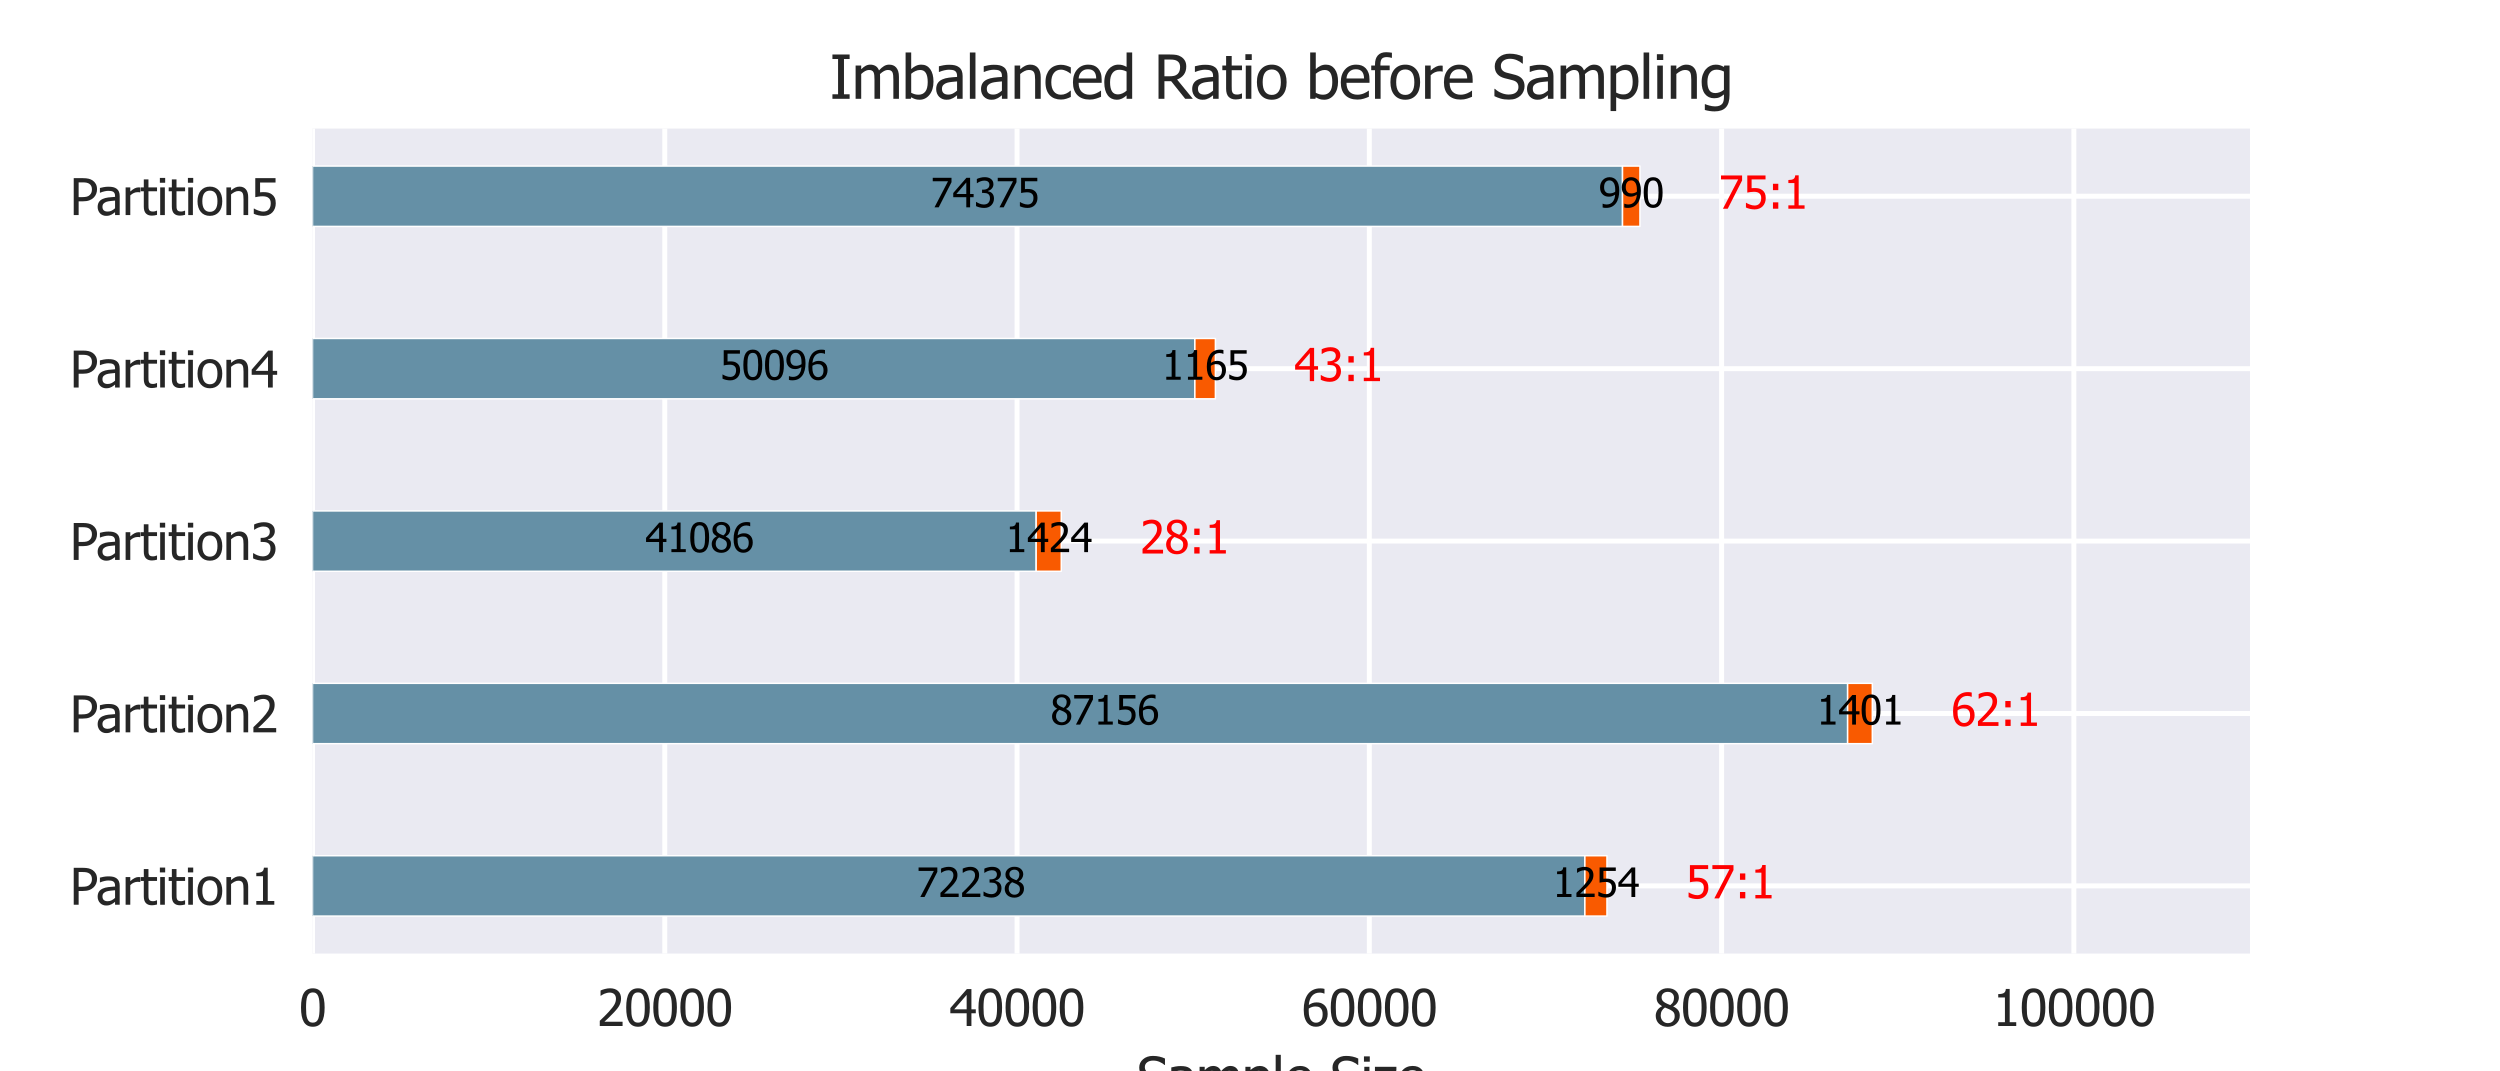 <?xml version="1.0" encoding="utf-8" standalone="no"?>
<!DOCTYPE svg PUBLIC "-//W3C//DTD SVG 1.1//EN"
  "http://www.w3.org/Graphics/SVG/1.1/DTD/svg11.dtd">
<svg xmlns:xlink="http://www.w3.org/1999/xlink" width="504pt" height="216pt" viewBox="0 0 504 216" xmlns="http://www.w3.org/2000/svg" version="1.1">
 <defs>
  <style type="text/css">*{stroke-linejoin: round; stroke-linecap: butt}</style>
 </defs>
 <g id="figure_1">
  <g id="patch_1">
   <path d="M 0 216 
L 504 216 
L 504 0 
L 0 0 
z
" style="fill: #ffffff"/>
  </g>
  <g id="axes_1">
   <g id="patch_2">
    <path d="M 63 192.24 
L 453.6 192.24 
L 453.6 25.92 
L 63 25.92 
z
" style="fill: #eaeaf2"/>
   </g>
   <g id="matplotlib.axis_1">
    <g id="xtick_1">
     <g id="line2d_1">
      <path d="M 63 192.24 
L 63 25.92 
" clip-path="url(#p5e5aa07a40)" style="fill: none; stroke: #ffffff; stroke-linecap: round"/>
     </g>
     <g id="text_1">
      <!-- 0 -->
      <g style="fill: #262626" transform="translate(60.27 206.838) scale(0.1 -0.1)">
       <defs>
        <path id="Tahoma-30" d="M 3234 2328 
Q 3234 1075 2870 489 
Q 2506 -97 1747 -97 
Q 978 -97 618 500 
Q 259 1097 259 2322 
Q 259 3581 623 4164 
Q 988 4747 1747 4747 
Q 2516 4747 2875 4144 
Q 3234 3541 3234 2328 
z
M 2434 909 
Q 2525 1141 2562 1494 
Q 2600 1847 2600 2328 
Q 2600 2806 2562 3159 
Q 2525 3513 2431 3747 
Q 2338 3984 2173 4107 
Q 2009 4231 1747 4231 
Q 1488 4231 1320 4107 
Q 1153 3984 1056 3741 
Q 963 3503 928 3140 
Q 894 2778 894 2322 
Q 894 1834 923 1506 
Q 953 1178 1053 919 
Q 1144 678 1311 548 
Q 1478 419 1747 419 
Q 2006 419 2173 542 
Q 2341 666 2434 909 
z
" transform="scale(0.016)"/>
       </defs>
       <use xlink:href="#Tahoma-30"/>
      </g>
     </g>
    </g>
    <g id="xtick_2">
     <g id="line2d_2">
      <path d="M 134.018 192.24 
L 134.018 25.92 
" clip-path="url(#p5e5aa07a40)" style="fill: none; stroke: #ffffff; stroke-linecap: round"/>
     </g>
     <g id="text_2">
      <!-- 20000 -->
      <g style="fill: #262626" transform="translate(120.37 206.838) scale(0.1 -0.1)">
       <defs>
        <path id="Tahoma-32" d="M 3213 0 
L 341 0 
L 341 653 
Q 650 947 925 1215 
Q 1200 1484 1463 1775 
Q 1994 2359 2187 2711 
Q 2381 3063 2381 3438 
Q 2381 3631 2320 3778 
Q 2259 3925 2153 4022 
Q 2044 4116 1900 4162 
Q 1756 4209 1584 4209 
Q 1419 4209 1248 4167 
Q 1078 4125 922 4063 
Q 791 4009 669 3934 
Q 547 3859 472 3806 
L 438 3806 
L 438 4469 
Q 631 4566 976 4658 
Q 1322 4750 1631 4750 
Q 2281 4750 2650 4404 
Q 3019 4059 3019 3469 
Q 3019 3197 2955 2965 
Q 2891 2734 2778 2538 
Q 2663 2334 2500 2134 
Q 2338 1934 2156 1741 
Q 1863 1422 1502 1078 
Q 1141 734 925 534 
L 3213 534 
L 3213 0 
z
" transform="scale(0.016)"/>
       </defs>
       <use xlink:href="#Tahoma-32"/>
       <use xlink:href="#Tahoma-30" x="54.59"/>
       <use xlink:href="#Tahoma-30" x="109.18"/>
       <use xlink:href="#Tahoma-30" x="163.77"/>
       <use xlink:href="#Tahoma-30" x="218.359"/>
      </g>
     </g>
    </g>
    <g id="xtick_3">
     <g id="line2d_3">
      <path d="M 205.036 192.24 
L 205.036 25.92 
" clip-path="url(#p5e5aa07a40)" style="fill: none; stroke: #ffffff; stroke-linecap: round"/>
     </g>
     <g id="text_3">
      <!-- 40000 -->
      <g style="fill: #262626" transform="translate(191.388 206.838) scale(0.1 -0.1)">
       <defs>
        <path id="Tahoma-34" d="M 3334 1600 
L 2781 1600 
L 2781 0 
L 2181 0 
L 2181 1600 
L 125 1600 
L 125 2256 
L 2206 4653 
L 2781 4653 
L 2781 2100 
L 3334 2100 
L 3334 1600 
z
M 2181 2100 
L 2181 3919 
L 613 2100 
L 2181 2100 
z
" transform="scale(0.016)"/>
       </defs>
       <use xlink:href="#Tahoma-34"/>
       <use xlink:href="#Tahoma-30" x="54.59"/>
       <use xlink:href="#Tahoma-30" x="109.18"/>
       <use xlink:href="#Tahoma-30" x="163.77"/>
       <use xlink:href="#Tahoma-30" x="218.359"/>
      </g>
     </g>
    </g>
    <g id="xtick_4">
     <g id="line2d_4">
      <path d="M 276.055 192.24 
L 276.055 25.92 
" clip-path="url(#p5e5aa07a40)" style="fill: none; stroke: #ffffff; stroke-linecap: round"/>
     </g>
     <g id="text_4">
      <!-- 60000 -->
      <g style="fill: #262626" transform="translate(262.406 206.838) scale(0.1 -0.1)">
       <defs>
        <path id="Tahoma-36" d="M 3284 1509 
Q 3284 1150 3165 847 
Q 3047 544 2847 341 
Q 2638 125 2378 14 
Q 2119 -97 1806 -97 
Q 1491 -97 1233 9 
Q 975 116 778 325 
Q 538 578 402 1001 
Q 266 1425 266 2044 
Q 266 2650 391 3139 
Q 516 3628 775 3991 
Q 1028 4344 1428 4542 
Q 1828 4741 2353 4741 
Q 2509 4741 2643 4725 
Q 2778 4709 2881 4675 
L 2881 4078 
L 2853 4078 
Q 2769 4125 2609 4164 
Q 2450 4203 2269 4203 
Q 1688 4203 1330 3811 
Q 972 3419 906 2647 
Q 1128 2803 1362 2887 
Q 1597 2972 1875 2972 
Q 2147 2972 2351 2917 
Q 2556 2863 2778 2697 
Q 3034 2503 3159 2206 
Q 3284 1909 3284 1509 
z
M 2650 1484 
Q 2650 1772 2575 1965 
Q 2500 2159 2331 2297 
Q 2209 2397 2054 2428 
Q 1900 2459 1738 2459 
Q 1519 2459 1312 2393 
Q 1106 2328 906 2203 
Q 900 2134 897 2070 
Q 894 2006 894 1909 
Q 894 1425 989 1128 
Q 1084 831 1225 678 
Q 1359 531 1501 472 
Q 1644 413 1809 413 
Q 2184 413 2417 681 
Q 2650 950 2650 1484 
z
" transform="scale(0.016)"/>
       </defs>
       <use xlink:href="#Tahoma-36"/>
       <use xlink:href="#Tahoma-30" x="54.59"/>
       <use xlink:href="#Tahoma-30" x="109.18"/>
       <use xlink:href="#Tahoma-30" x="163.77"/>
       <use xlink:href="#Tahoma-30" x="218.359"/>
      </g>
     </g>
    </g>
    <g id="xtick_5">
     <g id="line2d_5">
      <path d="M 347.073 192.24 
L 347.073 25.92 
" clip-path="url(#p5e5aa07a40)" style="fill: none; stroke: #ffffff; stroke-linecap: round"/>
     </g>
     <g id="text_5">
      <!-- 80000 -->
      <g style="fill: #262626" transform="translate(333.424 206.838) scale(0.1 -0.1)">
       <defs>
        <path id="Tahoma-38" d="M 2534 3569 
Q 2534 3881 2325 4090 
Q 2116 4300 1744 4300 
Q 1403 4300 1186 4112 
Q 969 3925 969 3606 
Q 969 3375 1080 3215 
Q 1191 3056 1413 2928 
Q 1509 2875 1707 2781 
Q 1906 2688 2069 2634 
Q 2341 2844 2437 3064 
Q 2534 3284 2534 3569 
z
M 2622 1238 
Q 2622 1525 2509 1694 
Q 2397 1863 2075 2038 
Q 1969 2097 1792 2165 
Q 1616 2234 1394 2328 
Q 1134 2156 996 1904 
Q 859 1653 859 1331 
Q 859 909 1114 634 
Q 1369 359 1753 359 
Q 2147 359 2384 595 
Q 2622 831 2622 1238 
z
M 1747 -106 
Q 1400 -106 1115 -3 
Q 831 100 631 294 
Q 434 481 332 739 
Q 231 997 231 1284 
Q 231 1663 432 1980 
Q 634 2297 1019 2484 
L 1019 2503 
Q 675 2703 509 2940 
Q 344 3178 344 3534 
Q 344 4059 741 4409 
Q 1138 4759 1747 4759 
Q 2381 4759 2764 4426 
Q 3147 4094 3147 3575 
Q 3147 3263 2964 2956 
Q 2781 2650 2438 2478 
L 2438 2459 
Q 2844 2269 3053 1997 
Q 3263 1725 3263 1297 
Q 3263 700 2830 297 
Q 2397 -106 1747 -106 
z
" transform="scale(0.016)"/>
       </defs>
       <use xlink:href="#Tahoma-38"/>
       <use xlink:href="#Tahoma-30" x="54.59"/>
       <use xlink:href="#Tahoma-30" x="109.18"/>
       <use xlink:href="#Tahoma-30" x="163.77"/>
       <use xlink:href="#Tahoma-30" x="218.359"/>
      </g>
     </g>
    </g>
    <g id="xtick_6">
     <g id="line2d_6">
      <path d="M 418.091 192.24 
L 418.091 25.92 
" clip-path="url(#p5e5aa07a40)" style="fill: none; stroke: #ffffff; stroke-linecap: round"/>
     </g>
     <g id="text_6">
      <!-- 100000 -->
      <g style="fill: #262626" transform="translate(401.713 206.838) scale(0.1 -0.1)">
       <defs>
        <path id="Tahoma-31" d="M 2975 0 
L 706 0 
L 706 475 
L 1550 475 
L 1550 3594 
L 706 3594 
L 706 4019 
Q 1184 4019 1411 4155 
Q 1638 4291 1666 4669 
L 2150 4669 
L 2150 475 
L 2975 475 
L 2975 0 
z
" transform="scale(0.016)"/>
       </defs>
       <use xlink:href="#Tahoma-31"/>
       <use xlink:href="#Tahoma-30" x="54.59"/>
       <use xlink:href="#Tahoma-30" x="109.18"/>
       <use xlink:href="#Tahoma-30" x="163.77"/>
       <use xlink:href="#Tahoma-30" x="218.359"/>
       <use xlink:href="#Tahoma-30" x="272.949"/>
      </g>
     </g>
    </g>
    <g id="text_7">
     <!-- Sample Size -->
     <g style="fill: #262626" transform="translate(229.184 221.209) scale(0.11 -0.11)">
      <defs>
       <path id="Tahoma-53" d="M 1769 -84 
Q 1263 -84 908 20 
Q 553 125 241 278 
L 241 1053 
L 284 1053 
Q 591 766 978 608 
Q 1366 450 1725 450 
Q 2238 450 2500 664 
Q 2763 878 2763 1228 
Q 2763 1506 2625 1681 
Q 2488 1856 2188 1941 
Q 1972 2003 1794 2043 
Q 1616 2084 1347 2153 
Q 1106 2216 915 2312 
Q 725 2409 578 2566 
Q 434 2719 354 2926 
Q 275 3134 275 3406 
Q 275 3972 715 4355 
Q 1156 4738 1841 4738 
Q 2231 4738 2579 4659 
Q 2928 4581 3225 4438 
L 3225 3697 
L 3178 3697 
Q 2956 3900 2609 4051 
Q 2263 4203 1881 4203 
Q 1450 4203 1184 4001 
Q 919 3800 919 3472 
Q 919 3175 1075 3000 
Q 1231 2825 1528 2744 
Q 1725 2691 2009 2623 
Q 2294 2556 2481 2500 
Q 2963 2353 3184 2056 
Q 3406 1759 3406 1325 
Q 3406 1053 3295 787 
Q 3184 522 2984 338 
Q 2759 134 2476 25 
Q 2194 -84 1769 -84 
z
" transform="scale(0.016)"/>
       <path id="Tahoma-61" d="M 2375 859 
L 2375 1828 
Q 2166 1809 1845 1776 
Q 1525 1744 1328 1684 
Q 1094 1613 941 1464 
Q 788 1316 788 1050 
Q 788 750 956 597 
Q 1125 444 1450 444 
Q 1728 444 1953 564 
Q 2178 684 2375 859 
z
M 2375 372 
Q 2303 319 2183 223 
Q 2063 128 1950 72 
Q 1794 -9 1648 -53 
Q 1503 -97 1241 -97 
Q 1025 -97 831 -15 
Q 638 66 491 213 
Q 350 356 265 567 
Q 181 778 181 1013 
Q 181 1375 334 1629 
Q 488 1884 819 2034 
Q 1113 2169 1513 2220 
Q 1913 2272 2375 2297 
L 2375 2409 
Q 2375 2616 2312 2742 
Q 2250 2869 2138 2938 
Q 2025 3009 1862 3032 
Q 1700 3056 1528 3056 
Q 1325 3056 1050 2995 
Q 775 2934 500 2819 
L 466 2819 
L 466 3416 
Q 628 3463 931 3519 
Q 1234 3575 1531 3575 
Q 1891 3575 2137 3519 
Q 2384 3463 2581 3316 
Q 2772 3172 2865 2944 
Q 2959 2716 2959 2388 
L 2959 0 
L 2375 0 
L 2375 372 
z
" transform="scale(0.016)"/>
       <path id="Tahoma-6d" d="M 4388 0 
L 4388 2019 
Q 4388 2259 4369 2464 
Q 4350 2669 4291 2784 
Q 4228 2909 4112 2968 
Q 3997 3028 3800 3028 
Q 3619 3028 3411 2917 
Q 3203 2806 2981 2597 
Q 2984 2544 2989 2470 
Q 2994 2397 2994 2297 
L 2994 0 
L 2406 0 
L 2406 2019 
Q 2406 2259 2387 2464 
Q 2369 2669 2309 2784 
Q 2247 2909 2131 2968 
Q 2016 3028 1819 3028 
Q 1628 3028 1418 2909 
Q 1209 2791 1013 2606 
L 1013 0 
L 425 0 
L 425 3491 
L 1013 3491 
L 1013 3103 
Q 1244 3334 1470 3461 
Q 1697 3588 1969 3588 
Q 2278 3588 2517 3447 
Q 2756 3306 2881 2984 
Q 3147 3281 3400 3434 
Q 3653 3588 3950 3588 
Q 4175 3588 4359 3517 
Q 4544 3447 4681 3291 
Q 4822 3131 4898 2893 
Q 4975 2656 4975 2297 
L 4975 0 
L 4388 0 
z
" transform="scale(0.016)"/>
       <path id="Tahoma-70" d="M 3353 1838 
Q 3353 966 2936 448 
Q 2519 -69 1881 -69 
Q 1622 -69 1422 -9 
Q 1222 50 1013 175 
L 1013 -1288 
L 425 -1288 
L 425 3491 
L 1013 3491 
L 1013 3125 
Q 1231 3322 1498 3455 
Q 1766 3588 2081 3588 
Q 2681 3588 3017 3113 
Q 3353 2638 3353 1838 
z
M 2747 1772 
Q 2747 2369 2556 2698 
Q 2366 3028 1938 3028 
Q 1688 3028 1455 2917 
Q 1222 2806 1013 2631 
L 1013 653 
Q 1244 541 1408 500 
Q 1572 459 1784 459 
Q 2241 459 2494 793 
Q 2747 1128 2747 1772 
z
" transform="scale(0.016)"/>
       <path id="Tahoma-6c" d="M 1025 0 
L 438 0 
L 438 4863 
L 1025 4863 
L 1025 0 
z
" transform="scale(0.016)"/>
       <path id="Tahoma-65" d="M 1941 -81 
Q 1106 -81 645 389 
Q 184 859 184 1725 
Q 184 2578 631 3083 
Q 1078 3588 1800 3588 
Q 2125 3588 2375 3494 
Q 2625 3400 2813 3200 
Q 3000 3000 3100 2711 
Q 3200 2422 3200 2003 
L 3200 1684 
L 781 1684 
Q 781 1075 1087 753 
Q 1394 431 1934 431 
Q 2128 431 2314 475 
Q 2500 519 2650 588 
Q 2809 659 2918 726 
Q 3028 794 3100 853 
L 3134 853 
L 3134 213 
Q 3031 172 2878 111 
Q 2725 50 2603 16 
Q 2431 -31 2292 -56 
Q 2153 -81 1941 -81 
z
M 2628 2134 
Q 2622 2372 2572 2544 
Q 2522 2716 2428 2834 
Q 2325 2966 2164 3034 
Q 2003 3103 1766 3103 
Q 1531 3103 1367 3033 
Q 1203 2963 1069 2828 
Q 938 2691 869 2523 
Q 800 2356 781 2134 
L 2628 2134 
z
" transform="scale(0.016)"/>
       <path id="Tahoma-20" transform="scale(0.016)"/>
       <path id="Tahoma-69" d="M 1025 0 
L 438 0 
L 438 3491 
L 1025 3491 
L 1025 0 
z
M 1066 4075 
L 397 4075 
L 397 4684 
L 1066 4684 
L 1066 4075 
z
" transform="scale(0.016)"/>
       <path id="Tahoma-7a" d="M 2719 0 
L 153 0 
L 153 434 
L 1978 3006 
L 228 3006 
L 228 3491 
L 2684 3491 
L 2684 3072 
L 850 491 
L 2719 491 
L 2719 0 
z
" transform="scale(0.016)"/>
      </defs>
      <use xlink:href="#Tahoma-53"/>
      <use xlink:href="#Tahoma-61" x="55.713"/>
      <use xlink:href="#Tahoma-6d" x="108.203"/>
      <use xlink:href="#Tahoma-70" x="192.188"/>
      <use xlink:href="#Tahoma-6c" x="247.461"/>
      <use xlink:href="#Tahoma-65" x="270.312"/>
      <use xlink:href="#Tahoma-20" x="322.949"/>
      <use xlink:href="#Tahoma-53" x="354.199"/>
      <use xlink:href="#Tahoma-69" x="409.912"/>
      <use xlink:href="#Tahoma-7a" x="432.764"/>
      <use xlink:href="#Tahoma-65" x="476.697"/>
     </g>
    </g>
   </g>
   <g id="matplotlib.axis_2">
    <g id="ytick_1">
     <g id="line2d_7">
      <path d="M 63 178.597 
L 453.6 178.597 
" clip-path="url(#p5e5aa07a40)" style="fill: none; stroke: #ffffff; stroke-linecap: round"/>
     </g>
     <g id="text_8">
      <!-- Partition1 -->
      <g style="fill: #262626" transform="translate(14.108 182.396) scale(0.1 -0.1)">
       <defs>
        <path id="Tahoma-50" d="M 3409 3250 
Q 3409 2947 3301 2676 
Q 3194 2406 3003 2216 
Q 2763 1978 2438 1856 
Q 2113 1734 1616 1734 
L 1091 1734 
L 1091 0 
L 472 0 
L 472 4653 
L 1641 4653 
Q 2053 4653 2343 4584 
Q 2634 4516 2856 4363 
Q 3116 4184 3262 3911 
Q 3409 3638 3409 3250 
z
M 2766 3234 
Q 2766 3475 2683 3653 
Q 2600 3831 2431 3944 
Q 2284 4041 2089 4081 
Q 1894 4122 1603 4122 
L 1091 4122 
L 1091 2263 
L 1513 2263 
Q 1888 2263 2119 2323 
Q 2350 2384 2503 2541 
Q 2641 2681 2703 2847 
Q 2766 3013 2766 3234 
z
" transform="scale(0.016)"/>
        <path id="Tahoma-72" d="M 2275 2859 
L 2244 2859 
Q 2178 2878 2104 2883 
Q 2031 2888 1928 2888 
Q 1691 2888 1456 2784 
Q 1222 2681 1013 2478 
L 1013 0 
L 425 0 
L 425 3491 
L 1013 3491 
L 1013 2972 
Q 1334 3256 1573 3373 
Q 1813 3491 2038 3491 
Q 2128 3491 2173 3486 
Q 2219 3481 2275 3472 
L 2275 2859 
z
" transform="scale(0.016)"/>
        <path id="Tahoma-74" d="M 1481 -69 
Q 1000 -69 731 204 
Q 463 478 463 1069 
L 463 3003 
L 66 3003 
L 66 3491 
L 463 3491 
L 463 4494 
L 1050 4494 
L 1050 3491 
L 2131 3491 
L 2131 3003 
L 1050 3003 
L 1050 1344 
Q 1050 1078 1059 934 
Q 1069 791 1131 666 
Q 1184 556 1303 501 
Q 1422 447 1625 447 
Q 1769 447 1903 489 
Q 2038 531 2097 559 
L 2131 559 
L 2131 31 
Q 1966 -16 1795 -42 
Q 1625 -69 1481 -69 
z
" transform="scale(0.016)"/>
        <path id="Tahoma-6f" d="M 3297 1744 
Q 3297 863 2872 383 
Q 2447 -97 1741 -97 
Q 1013 -97 595 398 
Q 178 894 178 1744 
Q 178 2619 608 3103 
Q 1038 3588 1741 3588 
Q 2447 3588 2872 3105 
Q 3297 2622 3297 1744 
z
M 2691 1744 
Q 2691 2422 2444 2751 
Q 2197 3081 1741 3081 
Q 1281 3081 1032 2751 
Q 784 2422 784 1744 
Q 784 1088 1032 748 
Q 1281 409 1741 409 
Q 2194 409 2442 742 
Q 2691 1075 2691 1744 
z
" transform="scale(0.016)"/>
        <path id="Tahoma-6e" d="M 3169 0 
L 2581 0 
L 2581 1988 
Q 2581 2228 2557 2436 
Q 2534 2644 2469 2769 
Q 2397 2900 2269 2964 
Q 2141 3028 1919 3028 
Q 1700 3028 1467 2911 
Q 1234 2794 1013 2606 
L 1013 0 
L 425 0 
L 425 3491 
L 1013 3491 
L 1013 3103 
Q 1275 3338 1531 3463 
Q 1788 3588 2072 3588 
Q 2588 3588 2878 3248 
Q 3169 2909 3169 2266 
L 3169 0 
z
" transform="scale(0.016)"/>
       </defs>
       <use xlink:href="#Tahoma-50"/>
       <use xlink:href="#Tahoma-61" x="52.877"/>
       <use xlink:href="#Tahoma-72" x="105.367"/>
       <use xlink:href="#Tahoma-74" x="141.402"/>
       <use xlink:href="#Tahoma-69" x="174.85"/>
       <use xlink:href="#Tahoma-74" x="197.951"/>
       <use xlink:href="#Tahoma-69" x="231.398"/>
       <use xlink:href="#Tahoma-6f" x="254.25"/>
       <use xlink:href="#Tahoma-6e" x="308.547"/>
       <use xlink:href="#Tahoma-31" x="364.309"/>
      </g>
     </g>
    </g>
    <g id="ytick_2">
     <g id="line2d_8">
      <path d="M 63 143.839 
L 453.6 143.839 
" clip-path="url(#p5e5aa07a40)" style="fill: none; stroke: #ffffff; stroke-linecap: round"/>
     </g>
     <g id="text_9">
      <!-- Partition2 -->
      <g style="fill: #262626" transform="translate(14.108 147.638) scale(0.1 -0.1)">
       <use xlink:href="#Tahoma-50"/>
       <use xlink:href="#Tahoma-61" x="52.877"/>
       <use xlink:href="#Tahoma-72" x="105.367"/>
       <use xlink:href="#Tahoma-74" x="141.402"/>
       <use xlink:href="#Tahoma-69" x="174.85"/>
       <use xlink:href="#Tahoma-74" x="197.951"/>
       <use xlink:href="#Tahoma-69" x="231.398"/>
       <use xlink:href="#Tahoma-6f" x="254.25"/>
       <use xlink:href="#Tahoma-6e" x="308.547"/>
       <use xlink:href="#Tahoma-32" x="364.309"/>
      </g>
     </g>
    </g>
    <g id="ytick_3">
     <g id="line2d_9">
      <path d="M 63 109.08 
L 453.6 109.08 
" clip-path="url(#p5e5aa07a40)" style="fill: none; stroke: #ffffff; stroke-linecap: round"/>
     </g>
     <g id="text_10">
      <!-- Partition3 -->
      <g style="fill: #262626" transform="translate(14.108 112.879) scale(0.1 -0.1)">
       <defs>
        <path id="Tahoma-33" d="M 1597 4209 
Q 1428 4209 1259 4168 
Q 1091 4128 928 4063 
Q 778 4000 667 3931 
Q 556 3863 469 3803 
L 431 3803 
L 431 4463 
Q 634 4572 982 4661 
Q 1331 4750 1647 4750 
Q 1963 4750 2198 4686 
Q 2434 4622 2625 4488 
Q 2831 4338 2936 4125 
Q 3041 3913 3041 3628 
Q 3041 3244 2787 2953 
Q 2534 2663 2181 2584 
L 2181 2541 
Q 2328 2513 2495 2444 
Q 2663 2375 2806 2241 
Q 2950 2106 3040 1895 
Q 3131 1684 3131 1381 
Q 3131 1066 3023 802 
Q 2916 538 2719 334 
Q 2516 122 2228 12 
Q 1941 -97 1575 -97 
Q 1225 -97 881 -12 
Q 538 72 303 191 
L 303 850 
L 347 850 
Q 544 706 875 575 
Q 1206 444 1538 444 
Q 1728 444 1920 505 
Q 2113 566 2241 703 
Q 2366 841 2431 1006 
Q 2497 1172 2497 1425 
Q 2497 1678 2423 1840 
Q 2350 2003 2219 2097 
Q 2088 2191 1908 2227 
Q 1728 2263 1519 2263 
L 1253 2263 
L 1253 2781 
L 1459 2781 
Q 1881 2781 2145 2981 
Q 2409 3181 2409 3563 
Q 2409 3738 2340 3864 
Q 2272 3991 2166 4066 
Q 2047 4147 1903 4178 
Q 1759 4209 1597 4209 
z
" transform="scale(0.016)"/>
       </defs>
       <use xlink:href="#Tahoma-50"/>
       <use xlink:href="#Tahoma-61" x="52.877"/>
       <use xlink:href="#Tahoma-72" x="105.367"/>
       <use xlink:href="#Tahoma-74" x="141.402"/>
       <use xlink:href="#Tahoma-69" x="174.85"/>
       <use xlink:href="#Tahoma-74" x="197.951"/>
       <use xlink:href="#Tahoma-69" x="231.398"/>
       <use xlink:href="#Tahoma-6f" x="254.25"/>
       <use xlink:href="#Tahoma-6e" x="308.547"/>
       <use xlink:href="#Tahoma-33" x="364.309"/>
      </g>
     </g>
    </g>
    <g id="ytick_4">
     <g id="line2d_10">
      <path d="M 63 74.321 
L 453.6 74.321 
" clip-path="url(#p5e5aa07a40)" style="fill: none; stroke: #ffffff; stroke-linecap: round"/>
     </g>
     <g id="text_11">
      <!-- Partition4 -->
      <g style="fill: #262626" transform="translate(14.108 78.121) scale(0.1 -0.1)">
       <use xlink:href="#Tahoma-50"/>
       <use xlink:href="#Tahoma-61" x="52.877"/>
       <use xlink:href="#Tahoma-72" x="105.367"/>
       <use xlink:href="#Tahoma-74" x="141.402"/>
       <use xlink:href="#Tahoma-69" x="174.85"/>
       <use xlink:href="#Tahoma-74" x="197.951"/>
       <use xlink:href="#Tahoma-69" x="231.398"/>
       <use xlink:href="#Tahoma-6f" x="254.25"/>
       <use xlink:href="#Tahoma-6e" x="308.547"/>
       <use xlink:href="#Tahoma-34" x="364.309"/>
      </g>
     </g>
    </g>
    <g id="ytick_5">
     <g id="line2d_11">
      <path d="M 63 39.563 
L 453.6 39.563 
" clip-path="url(#p5e5aa07a40)" style="fill: none; stroke: #ffffff; stroke-linecap: round"/>
     </g>
     <g id="text_12">
      <!-- Partition5 -->
      <g style="fill: #262626" transform="translate(14.108 43.362) scale(0.1 -0.1)">
       <defs>
        <path id="Tahoma-35" d="M 3159 1481 
Q 3159 1144 3051 856 
Q 2944 569 2750 359 
Q 2553 147 2261 25 
Q 1969 -97 1606 -97 
Q 1272 -97 948 -23 
Q 625 50 388 169 
L 388 828 
L 431 828 
Q 503 775 637 708 
Q 772 641 934 581 
Q 1119 516 1272 480 
Q 1425 444 1616 444 
Q 1803 444 1981 511 
Q 2159 578 2288 728 
Q 2403 866 2464 1050 
Q 2525 1234 2525 1484 
Q 2525 1731 2458 1890 
Q 2391 2050 2263 2153 
Q 2128 2272 1933 2320 
Q 1738 2369 1497 2369 
Q 1244 2369 987 2330 
Q 731 2291 578 2256 
L 578 4653 
L 3131 4653 
L 3131 4106 
L 1181 4106 
L 1181 2869 
Q 1294 2881 1403 2887 
Q 1513 2894 1603 2894 
Q 1959 2894 2206 2834 
Q 2453 2775 2681 2603 
Q 2913 2428 3036 2165 
Q 3159 1903 3159 1481 
z
" transform="scale(0.016)"/>
       </defs>
       <use xlink:href="#Tahoma-50"/>
       <use xlink:href="#Tahoma-61" x="52.877"/>
       <use xlink:href="#Tahoma-72" x="105.367"/>
       <use xlink:href="#Tahoma-74" x="141.402"/>
       <use xlink:href="#Tahoma-69" x="174.85"/>
       <use xlink:href="#Tahoma-74" x="197.951"/>
       <use xlink:href="#Tahoma-69" x="231.398"/>
       <use xlink:href="#Tahoma-6f" x="254.25"/>
       <use xlink:href="#Tahoma-6e" x="308.547"/>
       <use xlink:href="#Tahoma-35" x="364.309"/>
      </g>
     </g>
    </g>
   </g>
   <g id="patch_3">
    <path d="M 63 184.68 
L 319.511 184.68 
L 319.511 172.514 
L 63 172.514 
z
" clip-path="url(#p5e5aa07a40)" style="fill: #6590a6; stroke: #ffffff; stroke-width: 0.3; stroke-linejoin: miter"/>
   </g>
   <g id="patch_4">
    <path d="M 63 149.921 
L 372.483 149.921 
L 372.483 137.756 
L 63 137.756 
z
" clip-path="url(#p5e5aa07a40)" style="fill: #6590a6; stroke: #ffffff; stroke-width: 0.3; stroke-linejoin: miter"/>
   </g>
   <g id="patch_5">
    <path d="M 63 115.163 
L 208.893 115.163 
L 208.893 102.997 
L 63 102.997 
z
" clip-path="url(#p5e5aa07a40)" style="fill: #6590a6; stroke: #ffffff; stroke-width: 0.3; stroke-linejoin: miter"/>
   </g>
   <g id="patch_6">
    <path d="M 63 80.404 
L 240.886 80.404 
L 240.886 68.239 
L 63 68.239 
z
" clip-path="url(#p5e5aa07a40)" style="fill: #6590a6; stroke: #ffffff; stroke-width: 0.3; stroke-linejoin: miter"/>
   </g>
   <g id="patch_7">
    <path d="M 63 45.646 
L 327.099 45.646 
L 327.099 33.48 
L 63 33.48 
z
" clip-path="url(#p5e5aa07a40)" style="fill: #6590a6; stroke: #ffffff; stroke-width: 0.3; stroke-linejoin: miter"/>
   </g>
   <g id="patch_8">
    <path d="M 319.511 184.68 
L 323.963 184.68 
L 323.963 172.514 
L 319.511 172.514 
z
" clip-path="url(#p5e5aa07a40)" style="fill: #f95a00; stroke: #ffffff; stroke-width: 0.3; stroke-linejoin: miter"/>
   </g>
   <g id="patch_9">
    <path d="M 372.483 149.921 
L 377.458 149.921 
L 377.458 137.756 
L 372.483 137.756 
z
" clip-path="url(#p5e5aa07a40)" style="fill: #f95a00; stroke: #ffffff; stroke-width: 0.3; stroke-linejoin: miter"/>
   </g>
   <g id="patch_10">
    <path d="M 208.893 115.163 
L 213.949 115.163 
L 213.949 102.997 
L 208.893 102.997 
z
" clip-path="url(#p5e5aa07a40)" style="fill: #f95a00; stroke: #ffffff; stroke-width: 0.3; stroke-linejoin: miter"/>
   </g>
   <g id="patch_11">
    <path d="M 240.886 80.404 
L 245.023 80.404 
L 245.023 68.239 
L 240.886 68.239 
z
" clip-path="url(#p5e5aa07a40)" style="fill: #f95a00; stroke: #ffffff; stroke-width: 0.3; stroke-linejoin: miter"/>
   </g>
   <g id="patch_12">
    <path d="M 327.099 45.646 
L 330.614 45.646 
L 330.614 33.48 
L 327.099 33.48 
z
" clip-path="url(#p5e5aa07a40)" style="fill: #f95a00; stroke: #ffffff; stroke-width: 0.3; stroke-linejoin: miter"/>
   </g>
   <g id="patch_13">
    <path d="M 63 192.24 
L 63 25.92 
" style="fill: none"/>
   </g>
   <g id="patch_14">
    <path d="M 453.6 192.24 
L 453.6 25.92 
" style="fill: none"/>
   </g>
   <g id="patch_15">
    <path d="M 63 192.24 
L 453.6 192.24 
" style="fill: none"/>
   </g>
   <g id="patch_16">
    <path d="M 63 25.92 
L 453.6 25.92 
" style="fill: none"/>
   </g>
   <g id="text_13">
    <!-- 57:1 -->
    <g style="fill: #ff0000" transform="translate(339.858 181.111) scale(0.09 -0.09)">
     <defs>
      <path id="Tahoma-37" d="M 3263 3956 
L 1250 0 
L 584 0 
L 2716 4106 
L 309 4106 
L 309 4653 
L 3263 4653 
L 3263 3956 
z
" transform="scale(0.016)"/>
      <path id="Tahoma-3a" d="M 1506 2600 
L 759 2600 
L 759 3491 
L 1506 3491 
L 1506 2600 
z
M 1506 0 
L 759 0 
L 759 891 
L 1506 891 
L 1506 0 
z
" transform="scale(0.016)"/>
     </defs>
     <use xlink:href="#Tahoma-35"/>
     <use xlink:href="#Tahoma-37" x="54.59"/>
     <use xlink:href="#Tahoma-3a" x="109.18"/>
     <use xlink:href="#Tahoma-31" x="144.531"/>
    </g>
   </g>
   <g id="text_14">
    <!-- 62:1 -->
    <g style="fill: #ff0000" transform="translate(393.353 146.352) scale(0.09 -0.09)">
     <use xlink:href="#Tahoma-36"/>
     <use xlink:href="#Tahoma-32" x="54.59"/>
     <use xlink:href="#Tahoma-3a" x="109.18"/>
     <use xlink:href="#Tahoma-31" x="144.531"/>
    </g>
   </g>
   <g id="text_15">
    <!-- 28:1 -->
    <g style="fill: #ff0000" transform="translate(229.844 111.594) scale(0.09 -0.09)">
     <use xlink:href="#Tahoma-32"/>
     <use xlink:href="#Tahoma-38" x="54.59"/>
     <use xlink:href="#Tahoma-3a" x="109.18"/>
     <use xlink:href="#Tahoma-31" x="144.531"/>
    </g>
   </g>
   <g id="text_16">
    <!-- 43:1 -->
    <g style="fill: #ff0000" transform="translate(260.918 76.835) scale(0.09 -0.09)">
     <use xlink:href="#Tahoma-34"/>
     <use xlink:href="#Tahoma-33" x="54.59"/>
     <use xlink:href="#Tahoma-3a" x="109.18"/>
     <use xlink:href="#Tahoma-31" x="144.531"/>
    </g>
   </g>
   <g id="text_17">
    <!-- 75:1 -->
    <g style="fill: #ff0000" transform="translate(346.509 42.076) scale(0.09 -0.09)">
     <use xlink:href="#Tahoma-37"/>
     <use xlink:href="#Tahoma-35" x="54.59"/>
     <use xlink:href="#Tahoma-3a" x="109.18"/>
     <use xlink:href="#Tahoma-31" x="144.531"/>
    </g>
   </g>
   <g id="text_18">
    <!-- 72238 -->
    <g transform="translate(184.789 180.832) scale(0.08 -0.08)">
     <use xlink:href="#Tahoma-37"/>
     <use xlink:href="#Tahoma-32" x="54.59"/>
     <use xlink:href="#Tahoma-32" x="109.18"/>
     <use xlink:href="#Tahoma-33" x="163.77"/>
     <use xlink:href="#Tahoma-38" x="218.359"/>
    </g>
   </g>
   <g id="text_19">
    <!-- 87156 -->
    <g transform="translate(211.798 146.073) scale(0.08 -0.08)">
     <use xlink:href="#Tahoma-38"/>
     <use xlink:href="#Tahoma-37" x="54.59"/>
     <use xlink:href="#Tahoma-31" x="109.18"/>
     <use xlink:href="#Tahoma-35" x="163.77"/>
     <use xlink:href="#Tahoma-36" x="218.359"/>
    </g>
   </g>
   <g id="text_20">
    <!-- 41086 -->
    <g transform="translate(130.084 111.314) scale(0.08 -0.08)">
     <use xlink:href="#Tahoma-34"/>
     <use xlink:href="#Tahoma-31" x="54.59"/>
     <use xlink:href="#Tahoma-30" x="109.18"/>
     <use xlink:href="#Tahoma-38" x="163.77"/>
     <use xlink:href="#Tahoma-36" x="218.359"/>
    </g>
   </g>
   <g id="text_21">
    <!-- 50096 -->
    <g transform="translate(145.161 76.556) scale(0.08 -0.08)">
     <defs>
      <path id="Tahoma-39" d="M 2600 2741 
Q 2600 3216 2512 3514 
Q 2425 3813 2272 3975 
Q 2134 4125 1993 4181 
Q 1853 4238 1684 4238 
Q 1300 4238 1072 3963 
Q 844 3688 844 3166 
Q 844 2872 919 2681 
Q 994 2491 1163 2353 
Q 1281 2256 1431 2223 
Q 1581 2191 1753 2191 
Q 1953 2191 2184 2261 
Q 2416 2331 2588 2447 
Q 2591 2494 2595 2570 
Q 2600 2647 2600 2741 
z
M 209 3141 
Q 209 3500 326 3797 
Q 444 4094 647 4309 
Q 841 4516 1120 4631 
Q 1400 4747 1688 4747 
Q 2009 4747 2270 4639 
Q 2531 4531 2722 4328 
Q 2963 4072 3095 3656 
Q 3228 3241 3228 2606 
Q 3228 2028 3098 1511 
Q 2969 994 2716 653 
Q 2447 291 2070 100 
Q 1694 -91 1141 -91 
Q 1016 -91 875 -77 
Q 734 -63 613 -25 
L 613 572 
L 644 572 
Q 722 528 887 487 
Q 1053 447 1225 447 
Q 1838 447 2188 850 
Q 2538 1253 2584 2003 
Q 2334 1834 2107 1756 
Q 1881 1678 1616 1678 
Q 1356 1678 1143 1734 
Q 931 1791 716 1953 
Q 466 2144 337 2436 
Q 209 2728 209 3141 
z
" transform="scale(0.016)"/>
     </defs>
     <use xlink:href="#Tahoma-35"/>
     <use xlink:href="#Tahoma-30" x="54.59"/>
     <use xlink:href="#Tahoma-30" x="109.18"/>
     <use xlink:href="#Tahoma-39" x="163.77"/>
     <use xlink:href="#Tahoma-36" x="218.359"/>
    </g>
   </g>
   <g id="text_22">
    <!-- 74375 -->
    <g transform="translate(187.646 41.797) scale(0.08 -0.08)">
     <use xlink:href="#Tahoma-37"/>
     <use xlink:href="#Tahoma-34" x="54.59"/>
     <use xlink:href="#Tahoma-33" x="109.18"/>
     <use xlink:href="#Tahoma-37" x="163.77"/>
     <use xlink:href="#Tahoma-35" x="218.359"/>
    </g>
   </g>
   <g id="text_23">
    <!-- 1254 -->
    <g transform="translate(313.002 180.832) scale(0.08 -0.08)">
     <use xlink:href="#Tahoma-31"/>
     <use xlink:href="#Tahoma-32" x="54.59"/>
     <use xlink:href="#Tahoma-35" x="109.18"/>
     <use xlink:href="#Tahoma-34" x="163.77"/>
    </g>
   </g>
   <g id="text_24">
    <!-- 1401 -->
    <g transform="translate(366.235 146.073) scale(0.08 -0.08)">
     <use xlink:href="#Tahoma-31"/>
     <use xlink:href="#Tahoma-34" x="54.59"/>
     <use xlink:href="#Tahoma-30" x="109.18"/>
     <use xlink:href="#Tahoma-31" x="163.77"/>
    </g>
   </g>
   <g id="text_25">
    <!-- 1424 -->
    <g transform="translate(202.686 111.314) scale(0.08 -0.08)">
     <use xlink:href="#Tahoma-31"/>
     <use xlink:href="#Tahoma-34" x="54.59"/>
     <use xlink:href="#Tahoma-32" x="109.18"/>
     <use xlink:href="#Tahoma-34" x="163.77"/>
    </g>
   </g>
   <g id="text_26">
    <!-- 1165 -->
    <g transform="translate(234.22 76.556) scale(0.08 -0.08)">
     <use xlink:href="#Tahoma-31"/>
     <use xlink:href="#Tahoma-31" x="54.59"/>
     <use xlink:href="#Tahoma-36" x="109.18"/>
     <use xlink:href="#Tahoma-35" x="163.77"/>
    </g>
   </g>
   <g id="text_27">
    <!-- 990 -->
    <g transform="translate(322.305 41.797) scale(0.08 -0.08)">
     <use xlink:href="#Tahoma-39"/>
     <use xlink:href="#Tahoma-39" x="54.59"/>
     <use xlink:href="#Tahoma-30" x="109.18"/>
    </g>
   </g>
   <g id="text_28">
    <!-- Imbalanced Ratio before Sampling -->
    <g style="fill: #262626" transform="translate(167.258 19.92) scale(0.12 -0.12)">
     <defs>
      <path id="Tahoma-49" d="M 2097 0 
L 291 0 
L 291 475 
L 884 475 
L 884 4178 
L 291 4178 
L 291 4653 
L 2097 4653 
L 2097 4178 
L 1503 4178 
L 1503 475 
L 2097 475 
L 2097 0 
z
" transform="scale(0.016)"/>
      <path id="Tahoma-62" d="M 2747 1756 
Q 2747 2381 2556 2704 
Q 2366 3028 1944 3028 
Q 1703 3028 1458 2915 
Q 1213 2803 1013 2631 
L 1013 631 
Q 1234 522 1406 476 
Q 1578 431 1784 431 
Q 2234 431 2490 750 
Q 2747 1069 2747 1756 
z
M 3353 1803 
Q 3353 947 2937 425 
Q 2522 -97 1897 -97 
Q 1613 -97 1411 -26 
Q 1209 44 1013 163 
L 975 0 
L 425 0 
L 425 4863 
L 1013 4863 
L 1013 3125 
Q 1234 3325 1493 3456 
Q 1753 3588 2081 3588 
Q 2672 3588 3012 3114 
Q 3353 2641 3353 1803 
z
" transform="scale(0.016)"/>
      <path id="Tahoma-63" d="M 1813 -78 
Q 1453 -78 1153 33 
Q 853 144 638 369 
Q 422 594 303 936 
Q 184 1278 184 1741 
Q 184 2200 307 2534 
Q 431 2869 638 3097 
Q 844 3325 1151 3448 
Q 1459 3572 1813 3572 
Q 2100 3572 2367 3490 
Q 2634 3409 2844 3303 
L 2844 2644 
L 2809 2644 
Q 2747 2697 2648 2765 
Q 2550 2834 2409 2906 
Q 2288 2969 2122 3016 
Q 1956 3063 1803 3063 
Q 1347 3063 1070 2717 
Q 794 2372 794 1741 
Q 794 1122 1061 776 
Q 1328 431 1803 431 
Q 2091 431 2350 550 
Q 2609 669 2809 856 
L 2844 856 
L 2844 197 
Q 2756 156 2625 98 
Q 2494 41 2388 13 
Q 2238 -31 2119 -54 
Q 2000 -78 1813 -78 
z
" transform="scale(0.016)"/>
      <path id="Tahoma-64" d="M 3113 0 
L 2525 0 
L 2525 356 
Q 2388 241 2288 166 
Q 2188 91 2053 28 
Q 1928 -31 1793 -64 
Q 1659 -97 1481 -97 
Q 1197 -97 955 22 
Q 713 141 544 369 
Q 372 600 278 939 
Q 184 1278 184 1719 
Q 184 2178 303 2514 
Q 422 2850 631 3100 
Q 822 3328 1092 3458 
Q 1363 3588 1659 3588 
Q 1922 3588 2115 3530 
Q 2309 3472 2525 3350 
L 2525 4863 
L 3113 4863 
L 3113 0 
z
M 2525 850 
L 2525 2863 
Q 2306 2969 2132 3009 
Q 1959 3050 1756 3050 
Q 1303 3050 1047 2711 
Q 791 2372 791 1731 
Q 791 1116 987 789 
Q 1184 463 1619 463 
Q 1850 463 2084 567 
Q 2319 672 2525 850 
z
" transform="scale(0.016)"/>
      <path id="Tahoma-52" d="M 4075 0 
L 3272 0 
L 1797 1850 
L 1091 1850 
L 1091 0 
L 472 0 
L 472 4653 
L 1672 4653 
Q 2072 4653 2342 4609 
Q 2613 4566 2856 4406 
Q 3100 4250 3242 4003 
Q 3384 3756 3384 3391 
Q 3384 2878 3125 2534 
Q 2866 2191 2419 2025 
L 4075 0 
z
M 2738 3344 
Q 2738 3547 2666 3705 
Q 2594 3863 2444 3963 
Q 2313 4050 2138 4086 
Q 1963 4122 1703 4122 
L 1091 4122 
L 1091 2366 
L 1634 2366 
Q 1900 2366 2112 2412 
Q 2325 2459 2475 2606 
Q 2609 2738 2673 2919 
Q 2738 3100 2738 3344 
z
" transform="scale(0.016)"/>
      <path id="Tahoma-66" d="M 2263 4300 
L 2231 4300 
Q 2153 4328 2006 4354 
Q 1859 4381 1744 4381 
Q 1372 4381 1214 4214 
Q 1056 4047 1056 3609 
L 1056 3491 
L 2028 3491 
L 2028 3003 
L 1075 3003 
L 1075 0 
L 488 0 
L 488 3003 
L 91 3003 
L 91 3491 
L 488 3491 
L 488 3606 
Q 488 4238 791 4566 
Q 1094 4894 1659 4894 
Q 1822 4894 1978 4876 
Q 2134 4859 2263 4838 
L 2263 4300 
z
" transform="scale(0.016)"/>
      <path id="Tahoma-67" d="M 2525 947 
L 2525 2863 
Q 2306 2969 2120 3014 
Q 1934 3059 1750 3059 
Q 1303 3059 1047 2731 
Q 791 2403 791 1791 
Q 791 1209 986 906 
Q 1181 603 1619 603 
Q 1847 603 2089 693 
Q 2331 784 2525 947 
z
M 550 -559 
Q 609 -584 725 -626 
Q 841 -669 988 -706 
Q 1150 -747 1287 -772 
Q 1425 -797 1588 -797 
Q 1859 -797 2048 -725 
Q 2238 -653 2344 -525 
Q 2444 -397 2484 -228 
Q 2525 -59 2525 156 
L 2525 463 
Q 2288 256 2059 157 
Q 1831 59 1488 59 
Q 891 59 537 503 
Q 184 947 184 1778 
Q 184 2213 306 2548 
Q 428 2884 634 3119 
Q 831 3344 1100 3466 
Q 1369 3588 1656 3588 
Q 1928 3588 2126 3523 
Q 2325 3459 2525 3341 
L 2559 3491 
L 3113 3491 
L 3113 397 
Q 3113 -491 2725 -906 
Q 2338 -1322 1541 -1322 
Q 1284 -1322 1017 -1281 
Q 750 -1241 519 -1172 
L 519 -559 
L 550 -559 
z
" transform="scale(0.016)"/>
     </defs>
     <use xlink:href="#Tahoma-49"/>
     <use xlink:href="#Tahoma-6d" x="36.805"/>
     <use xlink:href="#Tahoma-62" x="120.789"/>
     <use xlink:href="#Tahoma-61" x="176.062"/>
     <use xlink:href="#Tahoma-6c" x="228.553"/>
     <use xlink:href="#Tahoma-61" x="251.404"/>
     <use xlink:href="#Tahoma-6e" x="303.895"/>
     <use xlink:href="#Tahoma-63" x="359.656"/>
     <use xlink:href="#Tahoma-65" x="405.799"/>
     <use xlink:href="#Tahoma-64" x="458.436"/>
     <use xlink:href="#Tahoma-20" x="513.709"/>
     <use xlink:href="#Tahoma-52" x="544.959"/>
     <use xlink:href="#Tahoma-61" x="606.145"/>
     <use xlink:href="#Tahoma-74" x="658.635"/>
     <use xlink:href="#Tahoma-69" x="692.082"/>
     <use xlink:href="#Tahoma-6f" x="714.934"/>
     <use xlink:href="#Tahoma-20" x="769.23"/>
     <use xlink:href="#Tahoma-62" x="800.48"/>
     <use xlink:href="#Tahoma-65" x="855.754"/>
     <use xlink:href="#Tahoma-66" x="908.391"/>
     <use xlink:href="#Tahoma-6f" x="939.227"/>
     <use xlink:href="#Tahoma-72" x="993.523"/>
     <use xlink:href="#Tahoma-65" x="1029.059"/>
     <use xlink:href="#Tahoma-20" x="1081.695"/>
     <use xlink:href="#Tahoma-53" x="1112.945"/>
     <use xlink:href="#Tahoma-61" x="1168.658"/>
     <use xlink:href="#Tahoma-6d" x="1221.148"/>
     <use xlink:href="#Tahoma-70" x="1305.133"/>
     <use xlink:href="#Tahoma-6c" x="1360.406"/>
     <use xlink:href="#Tahoma-69" x="1383.383"/>
     <use xlink:href="#Tahoma-6e" x="1406.234"/>
     <use xlink:href="#Tahoma-67" x="1461.996"/>
    </g>
   </g>
  </g>
 </g>
 <defs>
  <clipPath id="p5e5aa07a40">
   <rect x="63" y="25.92" width="390.6" height="166.32"/>
  </clipPath>
 </defs>
</svg>
